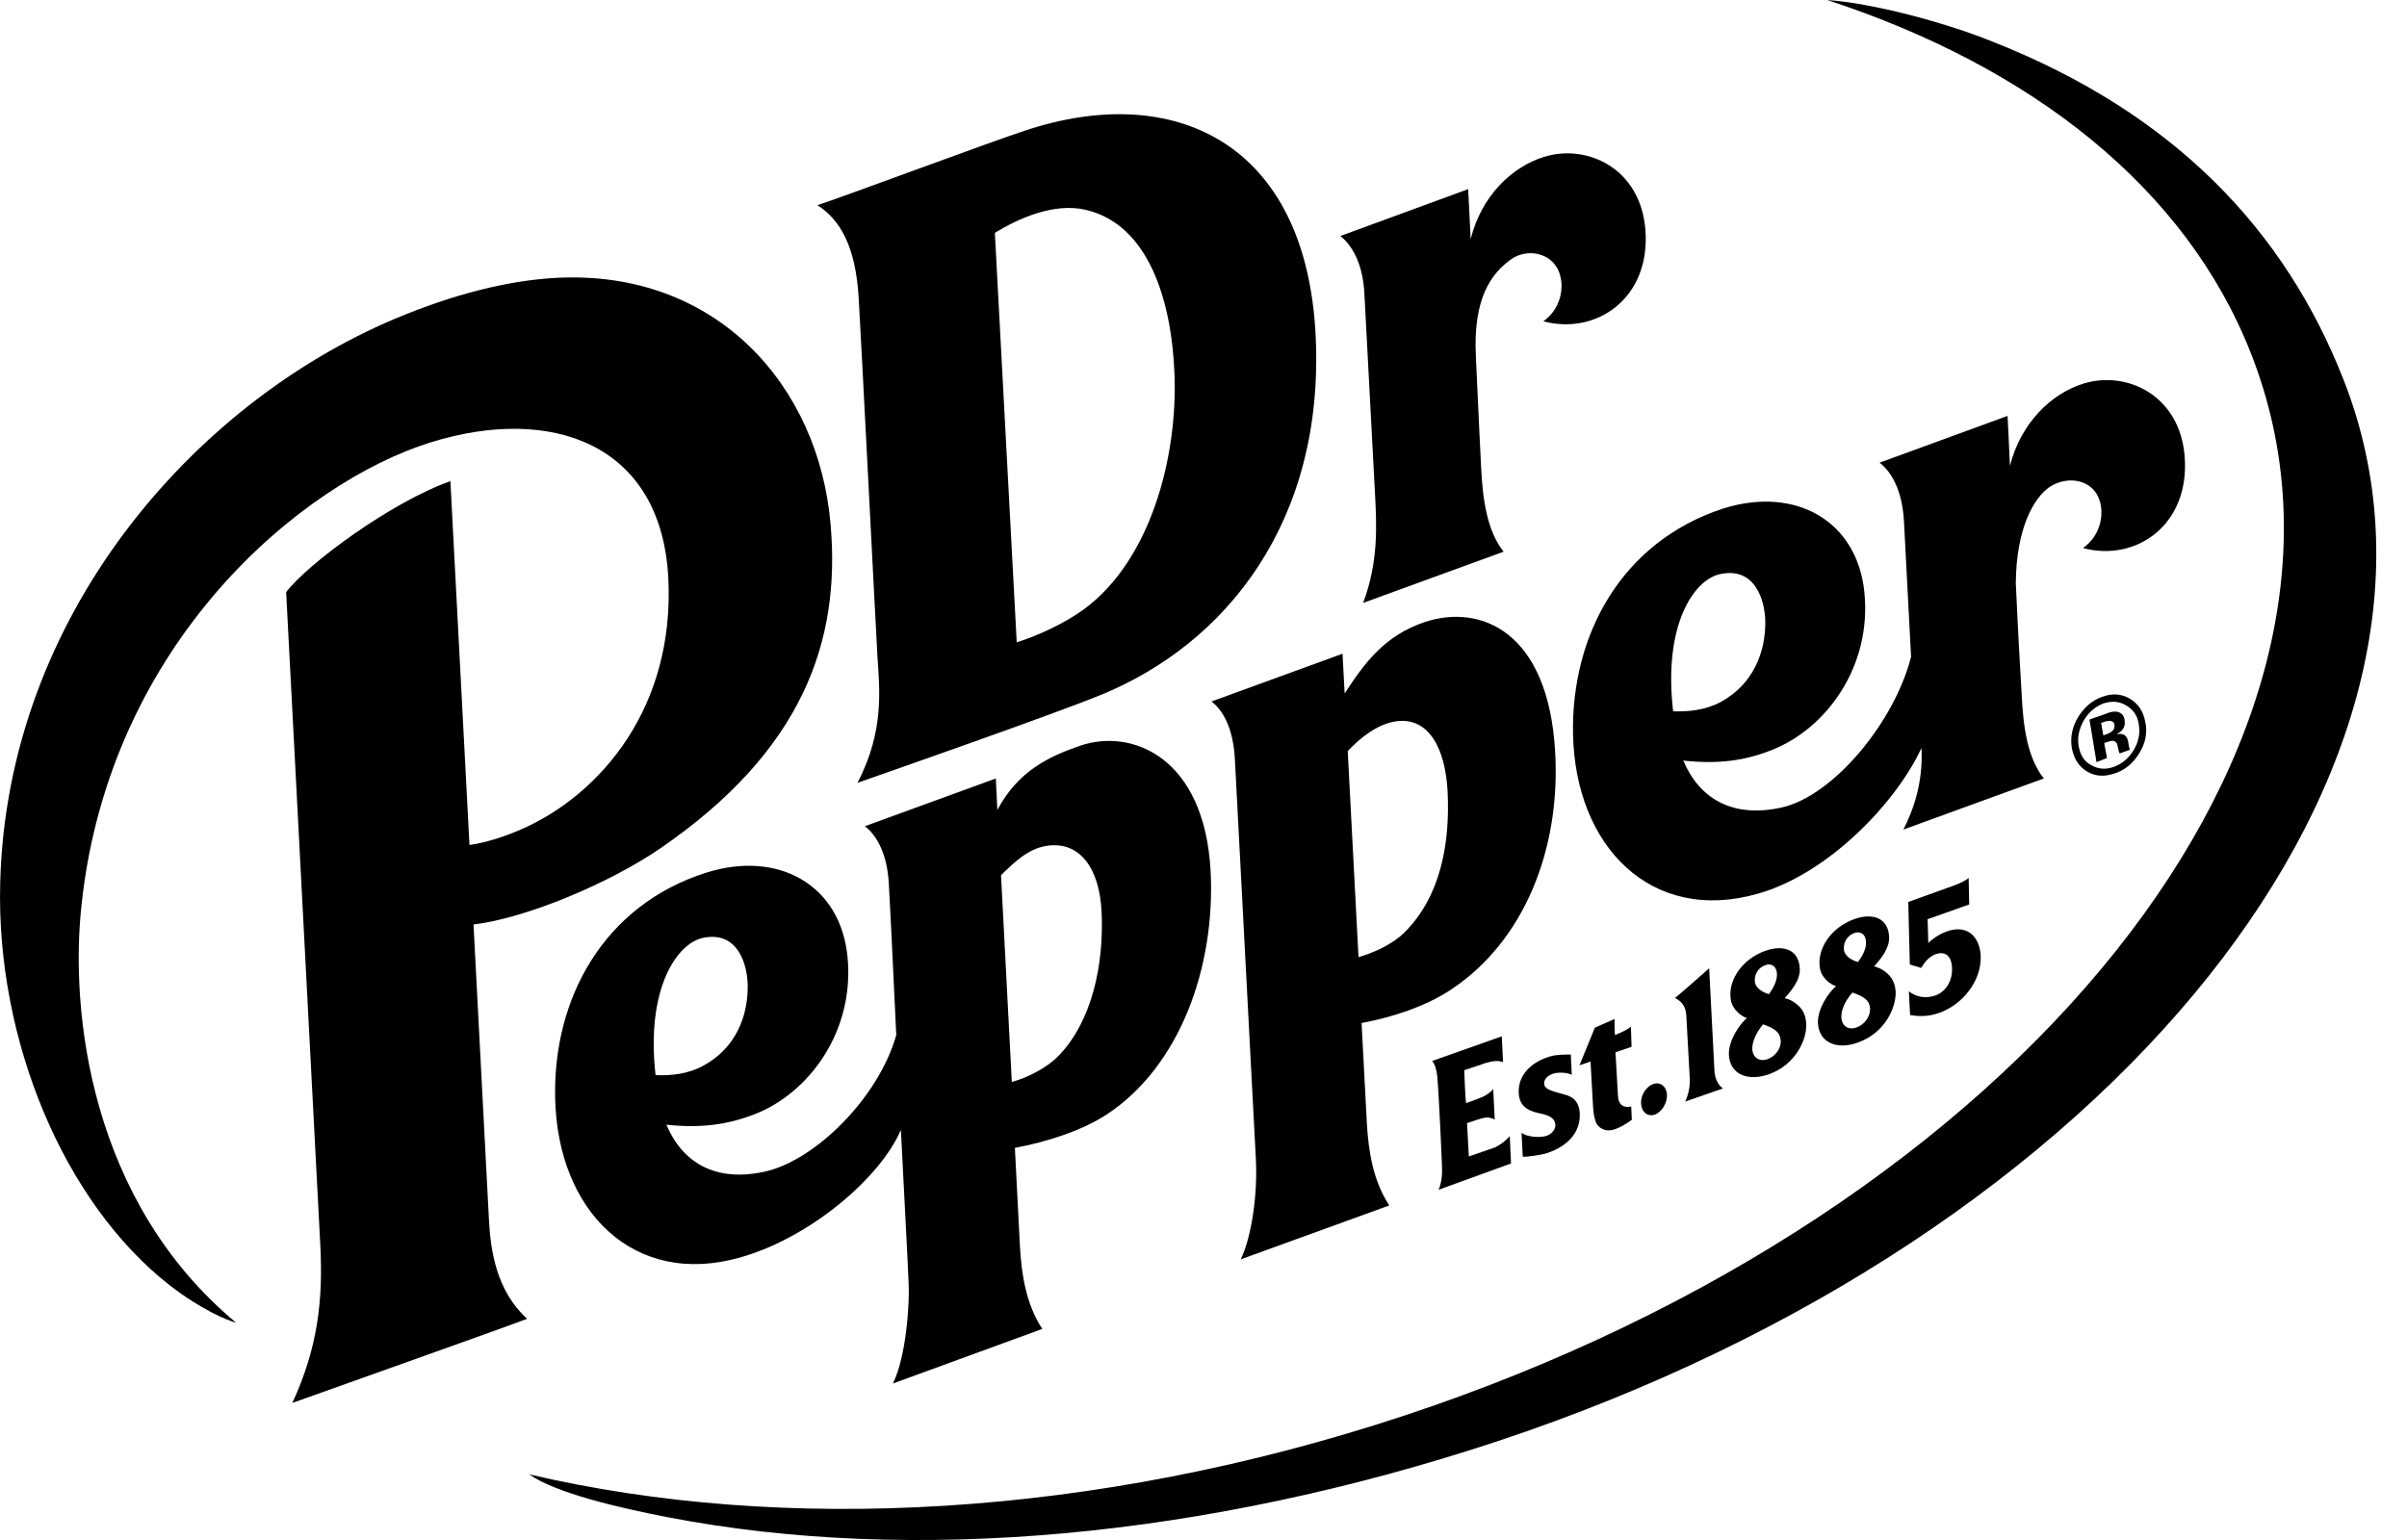 <svg width="25" height="16" viewBox="0 0 25 16" fill="none" xmlns="http://www.w3.org/2000/svg">
<path d="M17.17 11.263C17.243 11.237 17.307 11.285 17.314 11.372C17.317 11.458 17.263 11.551 17.189 11.58C17.115 11.605 17.051 11.557 17.045 11.468C17.038 11.381 17.096 11.291 17.17 11.263Z" fill="black"/>
<path d="M15.598 10.767L15.611 11.036C15.569 11.016 15.502 11.023 15.438 11.042L15.208 11.119C15.208 11.154 15.221 11.426 15.227 11.461C15.304 11.432 15.336 11.423 15.39 11.4C15.425 11.387 15.493 11.343 15.509 11.314L15.525 11.631C15.499 11.621 15.461 11.599 15.397 11.618C15.345 11.631 15.313 11.644 15.237 11.669L15.256 12.015L15.525 11.922C15.605 11.884 15.659 11.829 15.681 11.804L15.694 12.088L14.942 12.361C14.961 12.316 14.984 12.239 14.977 12.114C14.977 12.114 14.952 11.49 14.929 11.192C14.923 11.122 14.904 11.055 14.875 11.023L15.598 10.767Z" fill="black"/>
<path d="M15.803 11.768C15.848 11.81 15.989 11.826 16.066 11.8C16.123 11.778 16.155 11.73 16.155 11.692C16.152 11.628 16.114 11.592 15.992 11.567C15.861 11.541 15.781 11.487 15.774 11.356C15.765 11.157 15.922 11.023 16.114 10.972C16.178 10.956 16.267 10.956 16.315 10.956L16.325 11.167C16.283 11.144 16.187 11.135 16.126 11.157C16.062 11.18 16.03 11.224 16.04 11.272C16.05 11.317 16.117 11.336 16.251 11.372C16.357 11.4 16.402 11.464 16.408 11.564C16.418 11.768 16.28 11.906 16.078 11.977C16.008 12.002 15.851 12.021 15.816 12.018L15.803 11.768Z" fill="black"/>
<path d="M16.77 10.587C16.77 10.645 16.767 10.635 16.773 10.754L16.827 10.731C16.895 10.703 16.939 10.667 16.939 10.667L16.946 10.876L16.779 10.933L16.805 11.388C16.811 11.487 16.872 11.512 16.942 11.496L16.949 11.634C16.898 11.672 16.834 11.711 16.779 11.73C16.709 11.756 16.651 11.746 16.603 11.701C16.568 11.666 16.552 11.592 16.546 11.5L16.52 11.029L16.405 11.068L16.565 10.677L16.77 10.587Z" fill="black"/>
<path d="M17.896 11.308L17.503 11.445C17.503 11.445 17.557 11.337 17.551 11.215L17.515 10.556C17.509 10.418 17.426 10.389 17.397 10.367C17.41 10.364 17.752 10.06 17.752 10.06L17.807 11.125C17.816 11.266 17.896 11.308 17.896 11.308Z" fill="black"/>
<path d="M18.991 10.203C18.933 10.152 18.901 10.101 18.898 10.018C18.889 9.854 19.007 9.643 19.257 9.55C19.452 9.48 19.612 9.538 19.621 9.733C19.628 9.848 19.538 9.96 19.465 10.04C19.465 10.04 19.516 10.053 19.545 10.072C19.631 10.123 19.682 10.191 19.689 10.303C19.695 10.466 19.58 10.731 19.298 10.831C19.081 10.911 18.892 10.834 18.882 10.629C18.876 10.485 18.988 10.315 19.071 10.245C19.068 10.248 19.029 10.232 18.991 10.203ZM19.125 10.571C19.132 10.671 19.209 10.703 19.285 10.674C19.365 10.645 19.426 10.562 19.423 10.482C19.42 10.389 19.356 10.354 19.241 10.312C19.154 10.408 19.122 10.504 19.125 10.571ZM19.381 9.784C19.378 9.701 19.317 9.672 19.26 9.694C19.189 9.72 19.148 9.784 19.151 9.858C19.154 9.931 19.228 9.976 19.298 9.995C19.362 9.909 19.385 9.838 19.381 9.784Z" fill="black"/>
<path d="M18.066 10.533C18.008 10.482 17.976 10.431 17.973 10.348C17.963 10.184 18.082 9.973 18.331 9.88C18.527 9.81 18.684 9.868 18.693 10.063C18.7 10.178 18.61 10.29 18.536 10.37C18.536 10.37 18.591 10.383 18.616 10.402C18.703 10.453 18.754 10.521 18.76 10.633C18.77 10.796 18.652 11.061 18.373 11.161C18.155 11.238 17.967 11.164 17.957 10.959C17.951 10.815 18.063 10.645 18.146 10.575C18.143 10.578 18.104 10.565 18.066 10.533ZM18.2 10.901C18.207 10.997 18.284 11.033 18.36 11.004C18.44 10.975 18.501 10.892 18.495 10.812C18.488 10.719 18.427 10.684 18.312 10.642C18.232 10.738 18.197 10.834 18.2 10.901ZM18.456 10.117C18.453 10.034 18.392 10.005 18.335 10.028C18.264 10.053 18.223 10.117 18.226 10.191C18.229 10.264 18.303 10.309 18.373 10.329C18.437 10.242 18.459 10.168 18.456 10.117Z" fill="black"/>
<path d="M19.826 10.299C19.893 10.354 19.993 10.379 20.098 10.344C20.21 10.306 20.284 10.187 20.274 10.05C20.268 9.922 20.194 9.88 20.102 9.915C20.021 9.944 19.974 10.024 19.954 10.056L19.836 10.021L19.82 9.371L20.3 9.198C20.367 9.173 20.418 9.147 20.447 9.122L20.453 9.397L20.021 9.55L20.028 9.797C20.07 9.755 20.14 9.707 20.217 9.678C20.45 9.595 20.562 9.752 20.572 9.925C20.585 10.191 20.383 10.437 20.143 10.523C20.018 10.568 19.916 10.559 19.839 10.546L19.826 10.299Z" fill="black"/>
<path d="M2.972 6.152L3.327 12.94C3.356 13.503 3.302 14.003 3.036 14.576C3.222 14.508 5.039 13.865 5.475 13.702C5.155 13.411 5.094 12.991 5.078 12.665L4.918 9.605C5.475 9.538 6.339 9.17 6.857 8.815C8.336 7.8 8.733 6.664 8.627 5.451C8.506 4.01 7.443 2.797 5.772 2.887C5.267 2.916 4.707 3.057 4.092 3.316C2.009 4.199 0.072 6.398 0.002 9.176C-0.04 10.809 0.664 12.495 1.762 13.353C2.092 13.609 2.361 13.718 2.453 13.743C0.933 12.479 0.725 10.508 0.847 9.4C1.138 6.673 3.129 5.015 4.473 4.596C5.728 4.206 6.867 4.609 6.941 6.001C7.011 7.361 6.23 8.235 5.472 8.59C5.26 8.69 5.039 8.757 4.876 8.779L4.678 4.999C4.07 5.214 3.202 5.851 2.972 6.152Z" fill="black"/>
<path d="M16.338 7.624C16.36 8.795 17.151 9.602 18.258 9.285C18.994 9.077 19.698 8.334 19.957 7.771C19.977 8.133 19.868 8.427 19.769 8.619C19.893 8.574 21.049 8.152 21.228 8.088C21.055 7.87 21.014 7.544 20.998 7.22C20.991 7.112 20.962 6.615 20.937 6.062C20.94 5.489 21.126 5.166 21.292 5.057C21.481 4.935 21.753 4.98 21.814 5.223C21.852 5.374 21.804 5.575 21.635 5.694C22.182 5.841 22.745 5.457 22.691 4.746C22.643 4.106 22.089 3.847 21.641 3.985C21.299 4.09 20.988 4.401 20.876 4.839C20.863 4.529 20.851 4.321 20.851 4.321L19.522 4.807C19.647 4.903 19.756 5.095 19.775 5.409L19.849 6.824C19.676 7.505 19.042 8.267 18.508 8.389C17.992 8.504 17.65 8.296 17.483 7.902C17.842 7.941 18.124 7.905 18.408 7.79C18.965 7.569 19.439 6.932 19.365 6.161C19.292 5.406 18.642 5.047 17.896 5.284C16.847 5.627 16.319 6.59 16.338 7.624ZM17.874 5.963C18.229 5.892 18.332 6.235 18.335 6.459C18.338 6.772 18.213 7.108 17.871 7.294C17.711 7.38 17.528 7.396 17.378 7.39C17.272 6.491 17.596 6.014 17.874 5.963Z" fill="black"/>
<path d="M11.498 11.577C12.254 11.077 12.625 10.05 12.574 9.051C12.51 7.867 11.758 7.566 11.223 7.746C10.887 7.861 10.573 8.014 10.359 8.415L10.343 8.088L8.983 8.584C9.107 8.68 9.216 8.872 9.232 9.186C9.239 9.301 9.274 9.989 9.309 10.754C9.123 11.41 8.464 12.057 7.946 12.172C7.43 12.287 7.088 12.079 6.921 11.685C7.28 11.724 7.562 11.685 7.846 11.573C8.403 11.353 8.877 10.716 8.803 9.944C8.73 9.189 8.08 8.831 7.334 9.067C6.275 9.403 5.744 10.367 5.766 11.404C5.788 12.579 6.579 13.379 7.686 13.065C8.413 12.86 9.139 12.242 9.357 11.74C9.428 13.113 9.437 13.299 9.437 13.321C9.45 13.536 9.412 14.099 9.274 14.374L10.826 13.807C10.657 13.552 10.609 13.238 10.593 12.94L10.541 11.926C10.868 11.865 11.236 11.749 11.498 11.577ZM7.306 9.743C7.661 9.672 7.763 10.015 7.766 10.239C7.77 10.553 7.645 10.889 7.302 11.074C7.142 11.161 6.96 11.177 6.809 11.17C6.707 10.274 7.03 9.797 7.306 9.743ZM10.865 8.789C11.22 8.731 11.418 9.029 11.441 9.464C11.47 10.024 11.338 10.613 10.999 10.965C10.877 11.093 10.676 11.196 10.509 11.241L10.397 9.093C10.548 8.946 10.679 8.821 10.865 8.789Z" fill="black"/>
<path d="M15.073 10.28C15.825 9.781 16.213 8.83 16.152 7.803C16.078 6.555 15.374 6.273 14.801 6.462C14.385 6.6 14.174 6.885 13.966 7.205L13.944 6.792L12.583 7.288C12.708 7.384 12.81 7.576 12.826 7.89L13.044 12.044C13.063 12.418 12.999 12.85 12.887 13.084C12.887 13.084 14.251 12.588 14.43 12.524C14.26 12.268 14.212 11.954 14.196 11.657L14.142 10.629C14.468 10.568 14.814 10.453 15.073 10.28ZM14.488 7.496C14.843 7.438 15.012 7.784 15.035 8.219C15.064 8.779 14.955 9.32 14.59 9.685C14.465 9.81 14.276 9.896 14.11 9.944L13.998 7.803C14.132 7.662 14.302 7.528 14.488 7.496Z" fill="black"/>
<path d="M14.171 3.05L14.283 5.163C14.299 5.47 14.315 5.848 14.158 6.264C14.283 6.219 15.438 5.796 15.617 5.732C15.445 5.515 15.4 5.188 15.384 4.865C15.377 4.756 15.355 4.26 15.329 3.706C15.297 3.085 15.499 2.839 15.685 2.701C15.861 2.567 16.146 2.625 16.206 2.868C16.245 3.018 16.197 3.22 16.03 3.338C16.578 3.485 17.144 3.101 17.09 2.391C17.042 1.751 16.488 1.492 16.04 1.629C15.694 1.735 15.384 2.045 15.275 2.484C15.259 2.173 15.249 1.965 15.249 1.965L13.921 2.452C14.043 2.548 14.155 2.737 14.171 3.05Z" fill="black"/>
<path d="M8.919 3.101C8.941 3.457 9.104 6.68 9.114 6.827C9.133 7.144 9.191 7.589 8.906 8.133C9.165 8.043 10.964 7.413 11.431 7.221C12.737 6.689 13.758 5.415 13.665 3.489C13.566 1.469 12.183 0.848 10.656 1.354C10.247 1.488 8.81 2.026 8.49 2.132C8.723 2.282 8.887 2.551 8.919 3.101ZM11.277 2.18C11.93 2.333 12.17 3.121 12.199 3.892C12.231 4.769 11.943 5.825 11.261 6.328C11.057 6.478 10.769 6.609 10.56 6.673C10.551 6.516 10.352 2.756 10.333 2.42C10.576 2.269 10.948 2.103 11.277 2.18Z" fill="black"/>
<path d="M22.22 7.825C22.156 7.928 22.076 7.998 21.971 8.033C21.862 8.072 21.766 8.068 21.679 8.017C21.593 7.966 21.542 7.886 21.519 7.774C21.5 7.659 21.523 7.547 21.59 7.441C21.654 7.342 21.734 7.275 21.833 7.24C21.939 7.201 22.035 7.208 22.121 7.259C22.207 7.31 22.262 7.39 22.281 7.499C22.307 7.611 22.284 7.72 22.22 7.825ZM21.641 7.489C21.593 7.576 21.574 7.662 21.59 7.752C21.606 7.844 21.647 7.912 21.721 7.95C21.795 7.992 21.871 7.998 21.958 7.966C22.044 7.934 22.111 7.876 22.163 7.79C22.214 7.704 22.23 7.614 22.214 7.524C22.201 7.435 22.156 7.371 22.083 7.329C22.009 7.284 21.929 7.281 21.843 7.31C21.763 7.342 21.692 7.4 21.641 7.489ZM21.775 7.918L21.702 7.476C21.727 7.467 21.769 7.451 21.82 7.435C21.871 7.416 21.9 7.406 21.907 7.403C21.942 7.393 21.971 7.39 21.993 7.396C22.035 7.406 22.06 7.432 22.067 7.48C22.073 7.518 22.067 7.547 22.051 7.572C22.035 7.598 22.012 7.614 21.983 7.627C22.012 7.624 22.035 7.624 22.051 7.63C22.079 7.64 22.099 7.668 22.105 7.713L22.111 7.752C22.111 7.755 22.115 7.761 22.115 7.764C22.115 7.768 22.118 7.774 22.118 7.777L22.121 7.79L22.015 7.828C22.009 7.816 22.003 7.796 21.999 7.771C21.993 7.745 21.99 7.726 21.983 7.72C21.974 7.707 21.961 7.697 21.945 7.697C21.935 7.697 21.923 7.697 21.907 7.704L21.881 7.71L21.855 7.72L21.884 7.876L21.775 7.918ZM21.916 7.489C21.9 7.489 21.878 7.492 21.849 7.502L21.823 7.512L21.846 7.64L21.891 7.624C21.916 7.614 21.935 7.601 21.948 7.585C21.961 7.569 21.964 7.55 21.961 7.524C21.955 7.502 21.939 7.492 21.916 7.489Z" fill="black"/>
<path d="M24.339 3.94C23.731 2.394 22.585 1.178 20.694 0.432C20.194 0.23 19.445 0.032 18.978 0C21.1 0.695 22.703 1.949 23.379 3.671C24.941 7.64 21.007 12.582 14.587 14.707C11.361 15.776 8.122 15.933 5.497 15.318C5.772 15.513 6.435 15.667 6.934 15.763C9.469 16.253 12.51 15.981 15.547 14.976C21.964 12.85 25.901 7.905 24.339 3.94Z" fill="black"/>
</svg>
